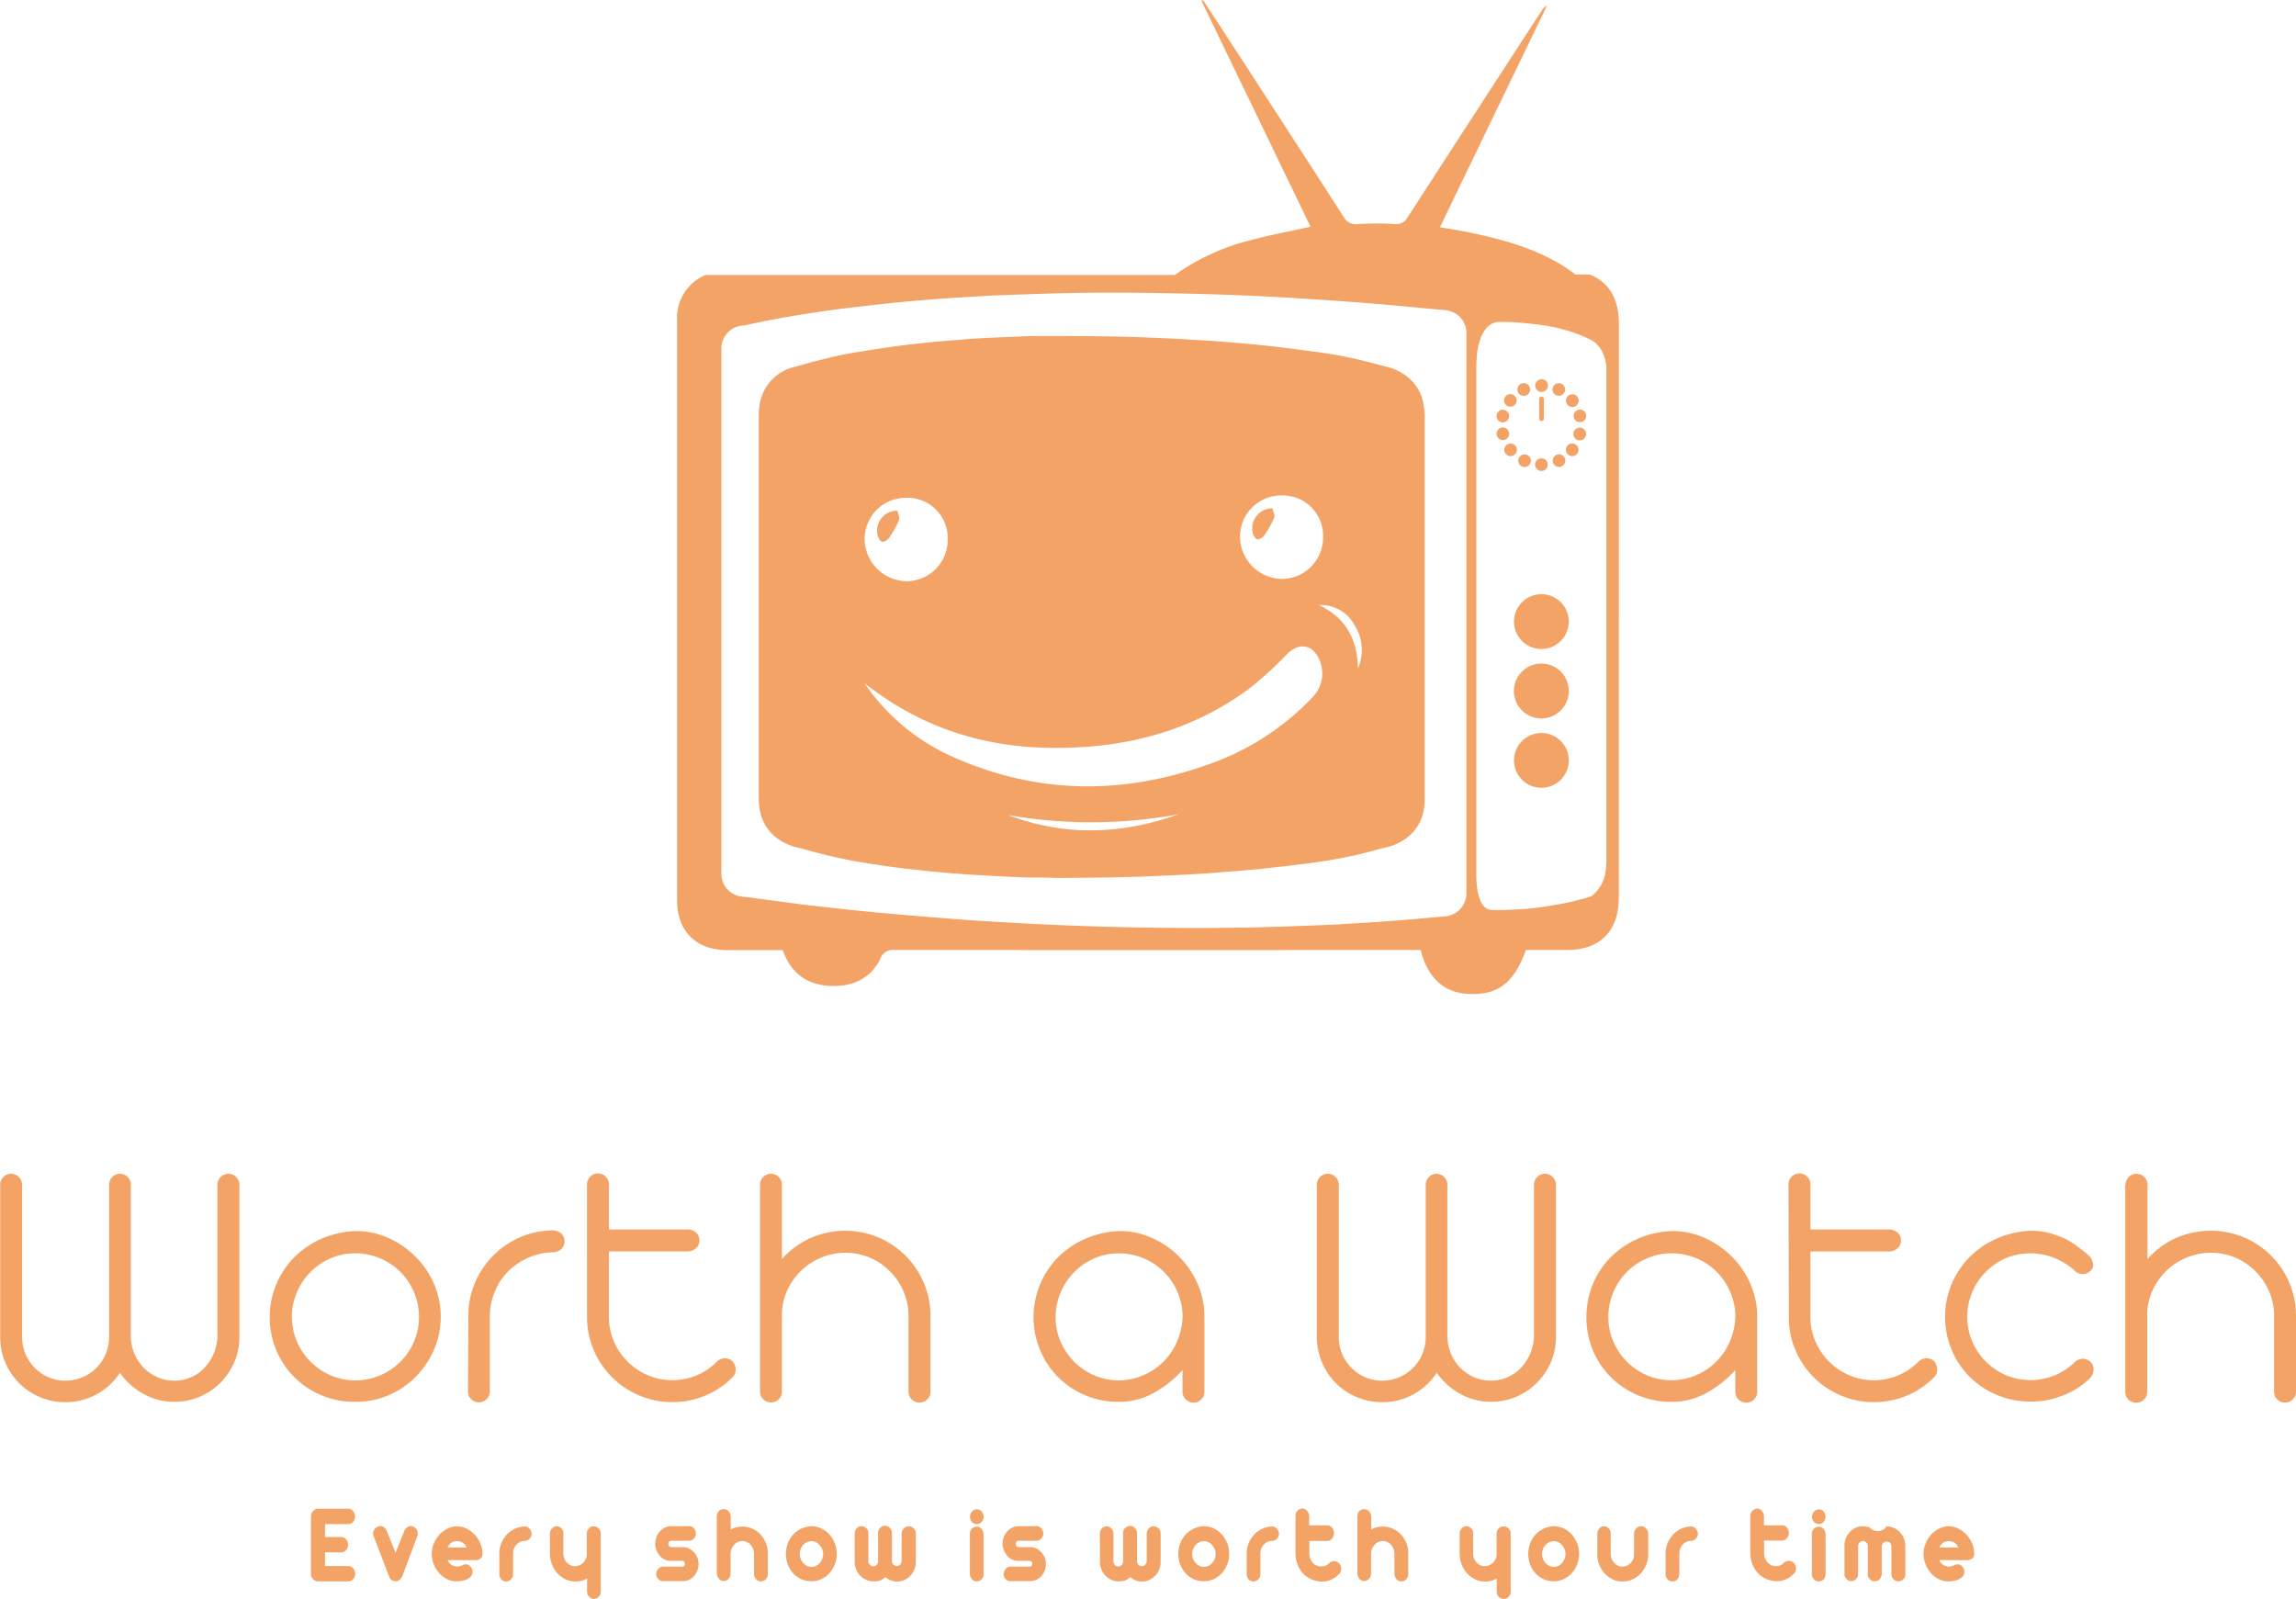 <svg id="Layer_1" data-name="Layer 1" xmlns="http://www.w3.org/2000/svg" viewBox="0 0 458.71 319.37"><defs><style>.cls-1{fill:#F2A365;}</style></defs><path class="cls-1" d="M298.43,419.48a1.28,1.28,0,0,1,1,.45,1.51,1.51,0,0,1,.41,1.07,1.53,1.53,0,0,1-.41,1.1,1.31,1.31,0,0,1-1,.44h-6a1.31,1.31,0,0,1-1-.44,1.51,1.51,0,0,1-.43-1.1V409.58a1.62,1.62,0,0,1,.4-1.07,1.22,1.22,0,0,1,1-.47h6a1.28,1.28,0,0,1,1,.45,1.54,1.54,0,0,1,.41,1.09,1.49,1.49,0,0,1-.41,1.09,1.3,1.3,0,0,1-1,.43h-4.59v2.59H297a1.28,1.28,0,0,1,1,.45,1.57,1.57,0,0,1,.42,1.09,1.51,1.51,0,0,1-.42,1.08,1.3,1.3,0,0,1-1,.44h-3.19v2.73Z" transform="translate(-228.88 -106.62)"/><path class="cls-1" d="M311.46,411.62a1.49,1.49,0,0,1,.77.81,1.41,1.41,0,0,1,0,1.14l-3,8a2.15,2.15,0,0,1-.45.6,1.14,1.14,0,0,1-.83.35,1.58,1.58,0,0,1-.79-.21,1.25,1.25,0,0,1-.54-.74l-3.07-8a1.41,1.41,0,0,1,0-1.14,1.49,1.49,0,0,1,.77-.81,1.25,1.25,0,0,1,1.07,0,1.49,1.49,0,0,1,.75.84l1.77,4.35,1.75-4.35a1.46,1.46,0,0,1,.77-.84A1.21,1.21,0,0,1,311.46,411.62Z" transform="translate(-228.88 -106.62)"/><path class="cls-1" d="M320.19,411.55a4.31,4.31,0,0,1,1.92.46,5.37,5.37,0,0,1,1.62,1.21,6,6,0,0,1,1.12,1.75,5.26,5.26,0,0,1,.42,2.08,1.16,1.16,0,0,1-.41.93,1.44,1.44,0,0,1-1,.32h-5.56a2.11,2.11,0,0,0,1.9,1.29,1.93,1.93,0,0,0,.57-.07,2.09,2.09,0,0,0,.4-.16l.36-.16a1.27,1.27,0,0,1,1.17.21,1.62,1.62,0,0,1,.48.62,1.57,1.57,0,0,1,.1.81,1.4,1.4,0,0,1-.36.79,3.28,3.28,0,0,1-1.26.7,6.2,6.2,0,0,1-1.46.21,3.91,3.91,0,0,1-1.92-.4,5.26,5.26,0,0,1-1.62-1.2,5.86,5.86,0,0,1-1.1-1.78,5.5,5.5,0,0,1-.41-2.11,5.31,5.31,0,0,1,.41-2.07,6,6,0,0,1,1.09-1.76,5.46,5.46,0,0,1,1.61-1.21A4.36,4.36,0,0,1,320.19,411.55Zm1.9,4.23a2.26,2.26,0,0,0-.83-1,2.06,2.06,0,0,0-1.07-.28,2,2,0,0,0-1.07.28,2.33,2.33,0,0,0-.83,1Z" transform="translate(-228.88 -106.62)"/><path class="cls-1" d="M330,422.56a1.24,1.24,0,0,1-.94-.39,1.67,1.67,0,0,1-.42-1.06v-4.2a5.45,5.45,0,0,1,.43-2.05,5.63,5.63,0,0,1,1.08-1.68,5.27,5.27,0,0,1,1.59-1.14,5.11,5.11,0,0,1,1.93-.46,1.26,1.26,0,0,1,1,.43,1.73,1.73,0,0,1,.42,1,1.45,1.45,0,0,1-.39,1,1.43,1.43,0,0,1-1,.45,2,2,0,0,0-.89.19,2.29,2.29,0,0,0-.73.53,2.59,2.59,0,0,0-.69,1.82v4.13a1.56,1.56,0,0,1-.41,1A1.26,1.26,0,0,1,330,422.56Z" transform="translate(-228.88 -106.62)"/><path class="cls-1" d="M340.05,411.53a1.38,1.38,0,0,1,.95.39,1.27,1.27,0,0,1,.43,1V417a2.64,2.64,0,0,0,.67,1.77,2.52,2.52,0,0,0,.74.54,2.11,2.11,0,0,0,.93.21,2,2,0,0,0,.86-.19,2.28,2.28,0,0,0,.76-.5,2.44,2.44,0,0,0,.52-.76,2.32,2.32,0,0,0,.2-1V413a1.52,1.52,0,0,1,.38-1,1.29,1.29,0,0,1,1-.43,1.39,1.39,0,0,1,1,.4,1.32,1.32,0,0,1,.41,1v11.67a1.4,1.4,0,0,1-1.38,1.4,1.3,1.3,0,0,1-.93-.41,1.4,1.4,0,0,1-.42-1.06v-2.61a3.5,3.5,0,0,1-1.1.46,5.19,5.19,0,0,1-1.24.15,4.44,4.44,0,0,1-1.94-.43,5.28,5.28,0,0,1-1.62-1.18,5.52,5.52,0,0,1-1.11-1.79,6.08,6.08,0,0,1-.41-2.25V413a1.48,1.48,0,0,1,.39-1A1.27,1.27,0,0,1,340.05,411.53Z" transform="translate(-228.88 -106.62)"/><path class="cls-1" d="M366.6,411.51a1.17,1.17,0,0,1,.94.47,1.52,1.52,0,0,1,.37,1,1.42,1.42,0,0,1-.41,1,1.2,1.2,0,0,1-.9.45H363a.58.58,0,0,0-.42.16.55.55,0,0,0-.18.45.66.66,0,0,0,.18.49.59.59,0,0,0,.42.17h2.36a2.63,2.63,0,0,1,1.21.29,3.44,3.44,0,0,1,1,.79,4,4,0,0,1,.63,1,3,3,0,0,1,.23,1.23,3.44,3.44,0,0,1-.24,1.4,3.28,3.28,0,0,1-.7,1.12,3.17,3.17,0,0,1-1,.71,3.27,3.27,0,0,1-1.32.26h-3.84a1.24,1.24,0,0,1-.94-.41,1.42,1.42,0,0,1-.4-1,1.6,1.6,0,0,1,.38-1,1.23,1.23,0,0,1,.92-.49h3.84q.57,0,.57-.54c0-.41-.19-.62-.57-.62h-2.3a2.53,2.53,0,0,1-1.18-.28,3.11,3.11,0,0,1-1-.78,4.12,4.12,0,0,1-.63-1.09,3.37,3.37,0,0,1-.23-1.27,3.68,3.68,0,0,1,.24-1.32,3.57,3.57,0,0,1,.65-1.11,3.39,3.39,0,0,1,1-.77,2.94,2.94,0,0,1,1.23-.3Z" transform="translate(-228.88 -106.62)"/><path class="cls-1" d="M373.51,408.13a1.22,1.22,0,0,1,.93.41,1.62,1.62,0,0,1,.43,1.06v2.61a3,3,0,0,1,1.13-.47,6,6,0,0,1,1.23-.14,4.76,4.76,0,0,1,1.94.41,5,5,0,0,1,1.61,1.13,5.61,5.61,0,0,1,1.09,1.71,5.36,5.36,0,0,1,.41,2.08v4.16a1.48,1.48,0,0,1-.39,1,1.32,1.32,0,0,1-1,.46,1.26,1.26,0,0,1-.92-.4,1.74,1.74,0,0,1-.45-1v-4.09a2.64,2.64,0,0,0-.18-1,2.71,2.71,0,0,0-.49-.82,2.42,2.42,0,0,0-.73-.55,2,2,0,0,0-.92-.21,2.14,2.14,0,0,0-1.6.7,2.89,2.89,0,0,0-.76,1.73v4.11a1.48,1.48,0,0,1-.39,1,1.34,1.34,0,0,1-1,.46,1.18,1.18,0,0,1-.89-.4,2,2,0,0,1-.47-1V409.51a1.55,1.55,0,0,1,.41-1A1.19,1.19,0,0,1,373.51,408.13Z" transform="translate(-228.88 -106.62)"/><path class="cls-1" d="M391,411.53a4.62,4.62,0,0,1,1.94.43,5.2,5.2,0,0,1,1.61,1.18,5.81,5.81,0,0,1,1.09,1.75,5.73,5.73,0,0,1,.41,2.16,5.52,5.52,0,0,1-.4,2.12,5.71,5.71,0,0,1-1.07,1.74,5.32,5.32,0,0,1-1.6,1.18,4.55,4.55,0,0,1-2,.43,4.86,4.86,0,0,1-2-.41,4.81,4.81,0,0,1-1.61-1.15,5.39,5.39,0,0,1-1.08-1.73,6.08,6.08,0,0,1,0-4.31,5.4,5.4,0,0,1,1.06-1.72A5.24,5.24,0,0,1,389,412,5.17,5.17,0,0,1,391,411.53Zm0,3a2.11,2.11,0,0,0-.9.19,2.45,2.45,0,0,0-.74.53,2.62,2.62,0,0,0-.52.81,2.75,2.75,0,0,0-.18,1,2.67,2.67,0,0,0,.18,1,2.55,2.55,0,0,0,.52.82,2.38,2.38,0,0,0,.74.56,2,2,0,0,0,.9.2,2,2,0,0,0,.9-.2,2.31,2.31,0,0,0,.75-.56,2.9,2.9,0,0,0,.5-.82,2.68,2.68,0,0,0-.5-2.75A2.26,2.26,0,0,0,391,414.51Z" transform="translate(-228.88 -106.62)"/><path class="cls-1" d="M403.35,422.54a3.27,3.27,0,0,1-1.45-.32,3.71,3.71,0,0,1-1.18-.85,3.94,3.94,0,0,1-.8-1.25,4,4,0,0,1-.29-1.51V413a1.23,1.23,0,0,1,.1-.57,1.35,1.35,0,0,1,.3-.47,1.25,1.25,0,0,1,.44-.32,1.22,1.22,0,0,1,.54-.12,1.28,1.28,0,0,1,.93.4,1.49,1.49,0,0,1,.43.94v5.63a1.07,1.07,0,0,0,.3.75.91.91,0,0,0,.68.3.92.92,0,0,0,.65-.29,1,1,0,0,0,.31-.73v-5.68a1.26,1.26,0,0,1,.42-1,1.31,1.31,0,0,1,.94-.4,1.28,1.28,0,0,1,1,.43,1.48,1.48,0,0,1,.41,1v5.57a1,1,0,0,0,.3.76,1,1,0,0,0,.66.26.92.92,0,0,0,.7-.3,1,1,0,0,0,.28-.72V413a1.43,1.43,0,0,1,.41-1,1.25,1.25,0,0,1,1-.45,1.35,1.35,0,0,1,1,.41,1.31,1.31,0,0,1,.42,1v5.69a4,4,0,0,1-.31,1.55,3.81,3.81,0,0,1-.81,1.24,3.65,3.65,0,0,1-1.19.83,3.32,3.32,0,0,1-1.41.31,3.46,3.46,0,0,1-2.34-.88,3.5,3.5,0,0,1-1.1.67A3.6,3.6,0,0,1,403.35,422.54Z" transform="translate(-228.88 -106.62)"/><path class="cls-1" d="M424.07,408.15a1.21,1.21,0,0,1,.93.44,1.6,1.6,0,0,1,0,2.07,1.21,1.21,0,0,1-.93.44,1.37,1.37,0,0,1-1-.42,1.54,1.54,0,0,1-.39-1.12,1.42,1.42,0,0,1,.43-1A1.29,1.29,0,0,1,424.07,408.15Zm0,3.47a1.18,1.18,0,0,1,.91.43,1.8,1.8,0,0,1,.4,1.05v8a1.57,1.57,0,0,1-.35,1,1.37,1.37,0,0,1-1,.45,1.24,1.24,0,0,1-.92-.37,1.67,1.67,0,0,1-.46-1V413a1.44,1.44,0,0,1,.44-1A1.38,1.38,0,0,1,424.07,411.62Z" transform="translate(-228.88 -106.62)"/><path class="cls-1" d="M436,411.51a1.16,1.16,0,0,1,.94.47,1.53,1.53,0,0,1,.38,1,1.46,1.46,0,0,1-.41,1,1.2,1.2,0,0,1-.91.45h-3.59a.6.6,0,0,0-.43.16.58.58,0,0,0-.17.45.69.69,0,0,0,.17.49.61.61,0,0,0,.43.17h2.36a2.59,2.59,0,0,1,1.2.29,3.17,3.17,0,0,1,1,.79,4,4,0,0,1,.64,1,3.17,3.17,0,0,1,.23,1.23,3.55,3.55,0,0,1-.94,2.52,3.17,3.17,0,0,1-1,.71,3.27,3.27,0,0,1-1.32.26h-3.84a1.24,1.24,0,0,1-.94-.41,1.38,1.38,0,0,1-.4-1,1.55,1.55,0,0,1,.38-1,1.22,1.22,0,0,1,.92-.49h3.84c.38,0,.56-.18.56-.54s-.18-.62-.56-.62h-2.3a2.53,2.53,0,0,1-1.18-.28,3,3,0,0,1-1-.78,4.45,4.45,0,0,1-.64-1.09,3.58,3.58,0,0,1-.23-1.27,3.68,3.68,0,0,1,.24-1.32,3.41,3.41,0,0,1,.66-1.11,3.48,3.48,0,0,1,1-.77,3,3,0,0,1,1.24-.3Z" transform="translate(-228.88 -106.62)"/><path class="cls-1" d="M452.34,422.54a3.27,3.27,0,0,1-1.45-.32,3.82,3.82,0,0,1-1.18-.85,4.1,4.1,0,0,1-.79-1.25,3.83,3.83,0,0,1-.29-1.51V413a1.22,1.22,0,0,1,.09-.57A1.54,1.54,0,0,1,449,412a1.13,1.13,0,0,1,.43-.32,1.26,1.26,0,0,1,.55-.12,1.24,1.24,0,0,1,.92.4,1.44,1.44,0,0,1,.43.94v5.63a1.12,1.12,0,0,0,.31.75.89.89,0,0,0,.67.3.91.91,0,0,0,.65-.29,1,1,0,0,0,.31-.73v-5.68a1.29,1.29,0,0,1,.42-1,1.33,1.33,0,0,1,.94-.4,1.27,1.27,0,0,1,1,.43,1.44,1.44,0,0,1,.41,1v5.57a1,1,0,0,0,.3.76,1,1,0,0,0,.66.26.91.91,0,0,0,.7-.3,1,1,0,0,0,.28-.72V413a1.48,1.48,0,0,1,.41-1,1.25,1.25,0,0,1,.95-.45,1.35,1.35,0,0,1,1,.41,1.31,1.31,0,0,1,.42,1v5.69a3.92,3.92,0,0,1-1.12,2.79,3.65,3.65,0,0,1-1.19.83,3.29,3.29,0,0,1-1.41.31,3.47,3.47,0,0,1-2.34-.88,3.46,3.46,0,0,1-1.09.67A3.7,3.7,0,0,1,452.34,422.54Z" transform="translate(-228.88 -106.62)"/><path class="cls-1" d="M469.41,411.53a4.62,4.62,0,0,1,1.94.43,5.2,5.2,0,0,1,1.61,1.18,5.81,5.81,0,0,1,1.09,1.75,5.86,5.86,0,0,1,0,4.28,5.71,5.71,0,0,1-1.07,1.74,5.2,5.2,0,0,1-1.6,1.18,4.55,4.55,0,0,1-2,.43,4.86,4.86,0,0,1-2-.41,4.77,4.77,0,0,1-1.6-1.15,5.41,5.41,0,0,1-1.09-1.73,6.08,6.08,0,0,1,0-4.31,5.58,5.58,0,0,1,1.06-1.72,5.2,5.2,0,0,1,3.61-1.67Zm0,3a2.11,2.11,0,0,0-.9.19,2.45,2.45,0,0,0-.74.53,2.62,2.62,0,0,0-.52.81,2.75,2.75,0,0,0-.18,1,2.67,2.67,0,0,0,.18,1,2.55,2.55,0,0,0,.52.82,2.38,2.38,0,0,0,.74.56,2,2,0,0,0,.9.2,2,2,0,0,0,.91-.2,2.38,2.38,0,0,0,.74-.56,2.9,2.9,0,0,0,.5-.82,2.67,2.67,0,0,0,.19-1,2.74,2.74,0,0,0-.69-1.77A2.25,2.25,0,0,0,469.41,414.51Z" transform="translate(-228.88 -106.62)"/><path class="cls-1" d="M479.31,422.56a1.28,1.28,0,0,1-.95-.39,1.66,1.66,0,0,1-.41-1.06v-4.2a5.26,5.26,0,0,1,.43-2.05,5.63,5.63,0,0,1,1.08-1.68,5.11,5.11,0,0,1,3.52-1.6,1.23,1.23,0,0,1,1,.43,1.68,1.68,0,0,1,.43,1,1.42,1.42,0,0,1-.4,1,1.39,1.39,0,0,1-1,.45,2.11,2.11,0,0,0-.9.19,2.4,2.4,0,0,0-.73.53,2.76,2.76,0,0,0-.5.81,2.79,2.79,0,0,0-.19,1v4.13a1.5,1.5,0,0,1-.4,1A1.27,1.27,0,0,1,479.31,422.56Z" transform="translate(-228.88 -106.62)"/><path class="cls-1" d="M489,408a1.24,1.24,0,0,1,1,.44,1.79,1.79,0,0,1,.44,1.1v1.82H494a1.22,1.22,0,0,1,1,.45,1.63,1.63,0,0,1,.38,1.07A1.53,1.53,0,0,1,495,414a1.25,1.25,0,0,1-.94.47h-3.59v2.49a2.72,2.72,0,0,0,.18,1,2.57,2.57,0,0,0,.49.83,2.14,2.14,0,0,0,1.67.77,2.38,2.38,0,0,0,.93-.16,1.82,1.82,0,0,0,.67-.47,1.4,1.4,0,0,1,1-.42,1.36,1.36,0,0,1,1,.44,1.38,1.38,0,0,1,.31.46,1.75,1.75,0,0,1,.12.55,1.81,1.81,0,0,1-.08.56,1.06,1.06,0,0,1-.27.47,5.14,5.14,0,0,1-1.61,1.18,4.27,4.27,0,0,1-1.88.41,5.19,5.19,0,0,1-2-.4,5,5,0,0,1-1.69-1.13,5.28,5.28,0,0,1-1.16-1.77,6.1,6.1,0,0,1-.45-2.31v-7.46A1.42,1.42,0,0,1,489,408Z" transform="translate(-228.88 -106.62)"/><path class="cls-1" d="M501.46,408.13a1.22,1.22,0,0,1,.93.41,1.62,1.62,0,0,1,.43,1.06v2.61a3.1,3.1,0,0,1,1.13-.47,6,6,0,0,1,1.23-.14,4.76,4.76,0,0,1,1.94.41,4.94,4.94,0,0,1,1.61,1.13,5.83,5.83,0,0,1,1.1,1.71,5.35,5.35,0,0,1,.4,2.08v4.16a1.47,1.47,0,0,1-.38,1,1.34,1.34,0,0,1-1,.46,1.23,1.23,0,0,1-.92-.4,1.75,1.75,0,0,1-.46-1v-4.09a2.64,2.64,0,0,0-.18-1,2.71,2.71,0,0,0-.49-.82,2.31,2.31,0,0,0-.73-.55,2,2,0,0,0-.92-.21,2.14,2.14,0,0,0-1.6.7,2.89,2.89,0,0,0-.76,1.73v4.11a1.51,1.51,0,0,1-.38,1,1.36,1.36,0,0,1-1,.46,1.16,1.16,0,0,1-.88-.4,1.83,1.83,0,0,1-.47-1V409.51a1.54,1.54,0,0,1,.4-1A1.2,1.2,0,0,1,501.46,408.13Z" transform="translate(-228.88 -106.62)"/><path class="cls-1" d="M521.78,411.53a1.41,1.41,0,0,1,1,.39,1.3,1.3,0,0,1,.42,1V417a2.64,2.64,0,0,0,.67,1.77,2.66,2.66,0,0,0,.74.54,2.13,2.13,0,0,0,1.8,0,2.35,2.35,0,0,0,.75-.5,2.28,2.28,0,0,0,.52-.76,2.17,2.17,0,0,0,.2-1V413a1.48,1.48,0,0,1,.39-1,1.26,1.26,0,0,1,1-.43,1.38,1.38,0,0,1,1,.4,1.29,1.29,0,0,1,.42,1v11.67a1.32,1.32,0,0,1-.42,1,1.35,1.35,0,0,1-1,.41,1.32,1.32,0,0,1-.94-.41,1.4,1.4,0,0,1-.42-1.06v-2.61a3.45,3.45,0,0,1-1.09.46,5.34,5.34,0,0,1-1.25.15,4.47,4.47,0,0,1-1.94-.43,5.36,5.36,0,0,1-2.73-3,6.08,6.08,0,0,1-.4-2.25V413a1.52,1.52,0,0,1,.38-1A1.27,1.27,0,0,1,521.78,411.53Z" transform="translate(-228.88 -106.62)"/><path class="cls-1" d="M539.31,411.53a4.62,4.62,0,0,1,1.94.43,5.2,5.2,0,0,1,1.61,1.18,5.81,5.81,0,0,1,1.09,1.75,5.73,5.73,0,0,1,.41,2.16,5.52,5.52,0,0,1-.4,2.12,5.71,5.71,0,0,1-1.07,1.74,5.2,5.2,0,0,1-1.6,1.18,4.55,4.55,0,0,1-2,.43,4.86,4.86,0,0,1-2-.41,4.81,4.81,0,0,1-1.61-1.15,5.57,5.57,0,0,1-1.08-1.73,6.08,6.08,0,0,1,0-4.31,5.4,5.4,0,0,1,1.06-1.72,5.24,5.24,0,0,1,1.61-1.18A5.17,5.17,0,0,1,539.31,411.53Zm0,3a2.11,2.11,0,0,0-.9.19,2.45,2.45,0,0,0-.74.53,2.62,2.62,0,0,0-.52.81,2.75,2.75,0,0,0-.18,1,2.67,2.67,0,0,0,.18,1,2.55,2.55,0,0,0,.52.82,2.38,2.38,0,0,0,.74.56,2,2,0,0,0,.9.2,2,2,0,0,0,.9-.2,2.31,2.31,0,0,0,.75-.56,2.9,2.9,0,0,0,.5-.82,2.68,2.68,0,0,0-.5-2.75A2.26,2.26,0,0,0,539.31,414.51Z" transform="translate(-228.88 -106.62)"/><path class="cls-1" d="M549.27,411.53a1.28,1.28,0,0,1,1,.45,1.48,1.48,0,0,1,.41,1.07v4a2.65,2.65,0,0,0,.7,1.79,2.27,2.27,0,0,0,.74.55,2.13,2.13,0,0,0,.91.2,2.19,2.19,0,0,0,.87-.18,2.36,2.36,0,0,0,.74-.5,2.16,2.16,0,0,0,.51-.77,2.45,2.45,0,0,0,.19-1V413a1.48,1.48,0,0,1,.4-1,1.34,1.34,0,0,1,1-.48,1.26,1.26,0,0,1,1,.45,1.53,1.53,0,0,1,.43,1v4.09a5.57,5.57,0,0,1-.4,2.13,5.48,5.48,0,0,1-1.08,1.75,5.2,5.2,0,0,1-1.61,1.18,4.58,4.58,0,0,1-2,.43,4.14,4.14,0,0,1-1.93-.37,5.29,5.29,0,0,1-1.62-1.16,5.83,5.83,0,0,1-1.11-1.73,5.25,5.25,0,0,1-.42-2.07V413a1.5,1.5,0,0,1,.39-1A1.3,1.3,0,0,1,549.27,411.53Z" transform="translate(-228.88 -106.62)"/><path class="cls-1" d="M563,422.56a1.24,1.24,0,0,1-.94-.39,1.67,1.67,0,0,1-.42-1.06v-4.2a5.59,5.59,0,0,1,1.52-3.73,5.06,5.06,0,0,1,3.51-1.6,1.26,1.26,0,0,1,1,.43,1.67,1.67,0,0,1,.42,1,1.45,1.45,0,0,1-.39,1,1.43,1.43,0,0,1-1,.45,2,2,0,0,0-.89.19,2.4,2.4,0,0,0-.73.53,2.59,2.59,0,0,0-.69,1.82v4.13a1.56,1.56,0,0,1-.41,1A1.26,1.26,0,0,1,563,422.56Z" transform="translate(-228.88 -106.62)"/><path class="cls-1" d="M579.86,408a1.24,1.24,0,0,1,1,.44,1.73,1.73,0,0,1,.44,1.1v1.82h3.59a1.21,1.21,0,0,1,1,.45,1.58,1.58,0,0,1,.38,1.07,1.53,1.53,0,0,1-.42,1.05,1.25,1.25,0,0,1-.94.47h-3.59v2.49a2.72,2.72,0,0,0,.18,1,2.76,2.76,0,0,0,.49.83,2.41,2.41,0,0,0,.74.57,2.25,2.25,0,0,0,.93.2,2.38,2.38,0,0,0,.93-.16,1.85,1.85,0,0,0,.68-.47,1.36,1.36,0,0,1,1-.42,1.34,1.34,0,0,1,1,.44,1.38,1.38,0,0,1,.31.46,1.75,1.75,0,0,1,.12.55,1.79,1.79,0,0,1-.07.56,1.18,1.18,0,0,1-.28.47,5.1,5.1,0,0,1-1.6,1.18,4.3,4.3,0,0,1-1.88.41,5.2,5.2,0,0,1-2-.4,5.07,5.07,0,0,1-1.69-1.13,5.44,5.44,0,0,1-1.16-1.77,6.51,6.51,0,0,1-.45-2.31v-7.46a1.37,1.37,0,0,1,.43-1A1.39,1.39,0,0,1,579.86,408Z" transform="translate(-228.88 -106.62)"/><path class="cls-1" d="M592.29,408.15a1.18,1.18,0,0,1,.92.44,1.57,1.57,0,0,1,0,2.07,1.18,1.18,0,0,1-.92.44,1.41,1.41,0,0,1-1-.42,1.58,1.58,0,0,1-.38-1.12,1.38,1.38,0,0,1,.43-1A1.29,1.29,0,0,1,592.29,408.15Zm0,3.47a1.15,1.15,0,0,1,.9.43,1.75,1.75,0,0,1,.41,1.05v8a1.57,1.57,0,0,1-.35,1,1.37,1.37,0,0,1-1,.45,1.24,1.24,0,0,1-.92-.37,1.57,1.57,0,0,1-.46-1V413a1.44,1.44,0,0,1,.44-1A1.38,1.38,0,0,1,592.29,411.62Z" transform="translate(-228.88 -106.62)"/><path class="cls-1" d="M601.16,411.55a3.71,3.71,0,0,1,1.23.22,2.17,2.17,0,0,0,3.43-.22,3.45,3.45,0,0,1,1.41.31,3.81,3.81,0,0,1,1.19.83,4.09,4.09,0,0,1,1.12,2.79v5.7a1.28,1.28,0,0,1-.42.95,1.31,1.31,0,0,1-1,.41,1.27,1.27,0,0,1-.95-.44,1.49,1.49,0,0,1-.41-1v-5.52a1,1,0,0,0-.28-.73,1,1,0,0,0-1.66.73v5.52a1.47,1.47,0,0,1-.41,1,1.27,1.27,0,0,1-1,.43,1.31,1.31,0,0,1-.94-.4,1.26,1.26,0,0,1-.42-1v-5.63a1.07,1.07,0,0,0-.31-.74.91.91,0,0,0-.65-.28.94.94,0,0,0-.68.29,1.1,1.1,0,0,0-.3.75v5.63a1.44,1.44,0,0,1-.43.94,1.21,1.21,0,0,1-.93.4,1.41,1.41,0,0,1-.54-.11,1.55,1.55,0,0,1-.44-.32,1.39,1.39,0,0,1-.3-.48,1.09,1.09,0,0,1-.09-.56v-5.59a3.87,3.87,0,0,1,.29-1.51,4,4,0,0,1,.79-1.25,3.87,3.87,0,0,1,1.18-.85A3.41,3.41,0,0,1,601.16,411.55Z" transform="translate(-228.88 -106.62)"/><path class="cls-1" d="M618.22,411.55a4.31,4.31,0,0,1,1.92.46,5.37,5.37,0,0,1,1.62,1.21,6,6,0,0,1,1.12,1.75,5.26,5.26,0,0,1,.42,2.08,1.16,1.16,0,0,1-.41.93,1.44,1.44,0,0,1-1,.32h-5.56a2.11,2.11,0,0,0,1.9,1.29,1.89,1.89,0,0,0,.57-.07,2.19,2.19,0,0,0,.41-.16l.35-.16a1.27,1.27,0,0,1,1.17.21,1.53,1.53,0,0,1,.48.62,1.57,1.57,0,0,1,.1.81,1.4,1.4,0,0,1-.36.79,3.28,3.28,0,0,1-1.26.7,6.12,6.12,0,0,1-1.46.21,3.91,3.91,0,0,1-1.92-.4,5.26,5.26,0,0,1-1.62-1.2,5.86,5.86,0,0,1-1.1-1.78,5.5,5.5,0,0,1-.41-2.11,5.31,5.31,0,0,1,.41-2.07,6.2,6.2,0,0,1,1.09-1.76,5.46,5.46,0,0,1,1.61-1.21A4.36,4.36,0,0,1,618.22,411.55Zm1.9,4.23a2.26,2.26,0,0,0-.83-1,2.06,2.06,0,0,0-1.07-.28,2,2,0,0,0-1.07.28,2.4,2.4,0,0,0-.83,1Z" transform="translate(-228.88 -106.62)"/><path class="cls-1" d="M252.83,341.12a2.1,2.1,0,0,1,1.55.64,2.12,2.12,0,0,1,.64,1.55v30.38a9.18,9.18,0,0,0,2.64,6.25,8.74,8.74,0,0,0,2.72,1.83,8.3,8.3,0,0,0,3.33.68,8.19,8.19,0,0,0,5.79-2.33,9.64,9.64,0,0,0,2.82-6.43V343.31a2.19,2.19,0,0,1,2.19-2.19,2.17,2.17,0,0,1,2.19,2.19v30.38a12.63,12.63,0,0,1-1,5.05,13.44,13.44,0,0,1-2.79,4.13,13.21,13.21,0,0,1-4.13,2.79,12.66,12.66,0,0,1-5.05,1,12.44,12.44,0,0,1-6.22-1.59,13.73,13.73,0,0,1-4.66-4.2,13,13,0,0,1-4.63,4.28,12.66,12.66,0,0,1-6.25,1.59,12.9,12.9,0,0,1-5.09-1,13,13,0,0,1-4.17-2.79,13.38,13.38,0,0,1-2.79-4.17,12.84,12.84,0,0,1-1-5.08V343.31a2.17,2.17,0,0,1,2.19-2.19,2.19,2.19,0,0,1,2.19,2.19v30.38a8.68,8.68,0,0,0,2.54,6.21,8.48,8.48,0,0,0,2.76,1.87,8.38,8.38,0,0,0,3.39.68,8.5,8.5,0,0,0,3.35-.68,8.4,8.4,0,0,0,2.79-1.87,8.56,8.56,0,0,0,1.87-2.79,8.66,8.66,0,0,0,.68-3.42V343.31a2.17,2.17,0,0,1,2.19-2.19Z" transform="translate(-228.88 -106.62)"/><path class="cls-1" d="M300,352.56a15.59,15.59,0,0,1,6.46,1.38,17.81,17.81,0,0,1,9.12,9.15,16.7,16.7,0,0,1,0,13.18,17.9,17.9,0,0,1-3.64,5.4,16.89,16.89,0,0,1-5.4,3.67,16.68,16.68,0,0,1-6.71,1.34,17.07,17.07,0,0,1-6.61-1.27,16.78,16.78,0,0,1-5.4-3.53,16.39,16.39,0,0,1-3.67-5.37,17.06,17.06,0,0,1,3.56-18.75,17.71,17.71,0,0,1,5.44-3.68A18.93,18.93,0,0,1,300,352.56Zm-12.79,17.17a12.27,12.27,0,0,0,1,4.91,12.76,12.76,0,0,0,6.75,6.75,12.27,12.27,0,0,0,4.91,1,12.49,12.49,0,0,0,4.94-1,12.68,12.68,0,0,0,6.78-6.75,12.27,12.27,0,0,0,1-4.91,12.49,12.49,0,0,0-1-4.94,12.58,12.58,0,0,0-6.78-6.79,12.48,12.48,0,0,0-4.94-1,12.27,12.27,0,0,0-4.91,1,12.65,12.65,0,0,0-6.75,6.79A12.49,12.49,0,0,0,287.18,369.73Z" transform="translate(-228.88 -106.62)"/><path class="cls-1" d="M322.46,369.45a16.4,16.4,0,0,1,1.31-6.54,17.37,17.37,0,0,1,3.6-5.4,17.15,17.15,0,0,1,5.33-3.67,16.74,16.74,0,0,1,6.5-1.42,2.54,2.54,0,0,1,1.8.64,2,2,0,0,1,.67,1.55,2.06,2.06,0,0,1-.67,1.56,2.53,2.53,0,0,1-1.8.63,12.48,12.48,0,0,0-4.8,1.1,13.24,13.24,0,0,0-4,2.72,12.27,12.27,0,0,0-2.65,4,12.58,12.58,0,0,0-1,4.84v15.12a2.08,2.08,0,0,1-.64,1.55,2.2,2.2,0,0,1-3.1,0,2.08,2.08,0,0,1-.64-1.55Z" transform="translate(-228.88 -106.62)"/><path class="cls-1" d="M346.15,343.24a2.19,2.19,0,0,1,2.19-2.19,2.17,2.17,0,0,1,2.19,2.19v9h15.61a2.52,2.52,0,0,1,1.8.64,2,2,0,0,1,.67,1.55,2.06,2.06,0,0,1-.67,1.56,2.52,2.52,0,0,1-1.8.63H350.53v13.07a12.27,12.27,0,0,0,1,4.91,12.76,12.76,0,0,0,6.75,6.75,12.23,12.23,0,0,0,4.9,1,12.39,12.39,0,0,0,8.84-3.61,2.2,2.2,0,0,1,1.44-.74,2.27,2.27,0,0,1,1.66.46,2.57,2.57,0,0,1,.71,1.41,2.28,2.28,0,0,1-.35,1.63,16.66,16.66,0,0,1-5.51,3.85,16.86,16.86,0,0,1-6.79,1.38,16.53,16.53,0,0,1-6.64-1.35,17,17,0,0,1-5.4-3.64,17.3,17.3,0,0,1-3.64-5.4,16.62,16.62,0,0,1-1.34-6.64Z" transform="translate(-228.88 -106.62)"/><path class="cls-1" d="M380.72,343.31a2.19,2.19,0,1,1,4.38,0v14.84a17,17,0,0,1,5.58-4.14,17.22,17.22,0,0,1,13.71-.17,17.11,17.11,0,0,1,5.4,3.63,17.47,17.47,0,0,1,3.64,5.41,16.62,16.62,0,0,1,1.34,6.64v15.12a2.08,2.08,0,0,1-.64,1.55,2.2,2.2,0,0,1-3.1,0,2.08,2.08,0,0,1-.64-1.55V369.52a12.27,12.27,0,0,0-1-4.91,12.76,12.76,0,0,0-6.75-6.75,12.7,12.7,0,0,0-9.71,0,12.74,12.74,0,0,0-3.95,2.58,13,13,0,0,0-2.76,3.85A11.69,11.69,0,0,0,385.1,369v15.61a2.08,2.08,0,0,1-.64,1.55,2.2,2.2,0,0,1-3.1,0,2.08,2.08,0,0,1-.64-1.55V343.31Z" transform="translate(-228.88 -106.62)"/><path class="cls-1" d="M452.56,352.56a15.56,15.56,0,0,1,6.46,1.38,17.81,17.81,0,0,1,9.12,9.15,16.34,16.34,0,0,1,1.37,6.64v14.91a2.11,2.11,0,0,1-.63,1.55,2.14,2.14,0,0,1-1.56.64,2.19,2.19,0,0,1-2.19-2.19v-4.31a21.89,21.89,0,0,1-5.61,4.48,14.09,14.09,0,0,1-7.1,1.87,17,17,0,0,1-12-4.8,16.54,16.54,0,0,1-3.67-5.37,17.06,17.06,0,0,1,3.56-18.75,17.71,17.71,0,0,1,5.44-3.68A18.93,18.93,0,0,1,452.56,352.56Zm-12.79,17.17a12.27,12.27,0,0,0,1,4.91,12.76,12.76,0,0,0,6.75,6.75,12.27,12.27,0,0,0,4.91,1,12.1,12.1,0,0,0,4.8-1,12.54,12.54,0,0,0,4-2.65,12.72,12.72,0,0,0,2.76-4,14,14,0,0,0,1.16-5,12.32,12.32,0,0,0-1-4.94,12.48,12.48,0,0,0-2.72-4.07,12.65,12.65,0,0,0-4.06-2.72,12.48,12.48,0,0,0-4.94-1,12.27,12.27,0,0,0-4.91,1,13,13,0,0,0-4,2.72,12.8,12.8,0,0,0-2.72,4.07A12.49,12.49,0,0,0,439.77,369.73Z" transform="translate(-228.88 -106.62)"/><path class="cls-1" d="M515.85,341.12a2.17,2.17,0,0,1,2.19,2.19v30.38a9.43,9.43,0,0,0,.78,3.49,9,9,0,0,0,1.87,2.76,8.74,8.74,0,0,0,2.72,1.83,8.39,8.39,0,0,0,9.11-1.65,9.64,9.64,0,0,0,2.83-6.43V343.31a2.19,2.19,0,1,1,4.38,0v30.38a12.46,12.46,0,0,1-1,5.05,13.11,13.11,0,0,1-6.92,6.92,12.63,12.63,0,0,1-5,1,12.49,12.49,0,0,1-6.22-1.59,13.91,13.91,0,0,1-4.66-4.2,13,13,0,0,1-4.63,4.28,12.63,12.63,0,0,1-6.25,1.59,12.85,12.85,0,0,1-5.08-1,12.9,12.9,0,0,1-7-7,12.84,12.84,0,0,1-1-5.08V343.31a2.11,2.11,0,0,1,.63-1.55,2.21,2.21,0,0,1,3.11,0,2.12,2.12,0,0,1,.64,1.55v30.38a8.66,8.66,0,0,0,.67,3.42,8.78,8.78,0,0,0,4.62,4.66,8.73,8.73,0,0,0,9.54-1.87,8.68,8.68,0,0,0,2.54-6.21V343.31a2.12,2.12,0,0,1,.64-1.55A2.08,2.08,0,0,1,515.85,341.12Z" transform="translate(-228.88 -106.62)"/><path class="cls-1" d="M563,352.56a15.59,15.59,0,0,1,6.46,1.38,18,18,0,0,1,5.4,3.71,17.69,17.69,0,0,1,3.71,5.44,16.19,16.19,0,0,1,1.38,6.64v14.91a2.11,2.11,0,0,1-.63,1.55,2.16,2.16,0,0,1-1.56.64,2.12,2.12,0,0,1-1.55-.64,2.08,2.08,0,0,1-.64-1.55v-4.31a21.89,21.89,0,0,1-5.61,4.48,14.09,14.09,0,0,1-7.1,1.87,17.07,17.07,0,0,1-6.61-1.27,16.78,16.78,0,0,1-5.4-3.53,16.57,16.57,0,0,1-3.68-5.37,17,17,0,0,1-1.34-6.78,16.83,16.83,0,0,1,4.91-12,17.71,17.71,0,0,1,5.44-3.68A18.89,18.89,0,0,1,563,352.56Zm-12.79,17.17a12.27,12.27,0,0,0,1,4.91,12.76,12.76,0,0,0,6.75,6.75,12.58,12.58,0,0,0,9.71,0,12.54,12.54,0,0,0,4-2.65,13.06,13.06,0,0,0,2.76-4,14,14,0,0,0,1.16-5,12.49,12.49,0,0,0-1-4.94A12.58,12.58,0,0,0,567.8,358a12.48,12.48,0,0,0-4.94-1,12.23,12.23,0,0,0-4.91,1,12.65,12.65,0,0,0-6.75,6.79A12.49,12.49,0,0,0,550.21,369.73Z" transform="translate(-228.88 -106.62)"/><path class="cls-1" d="M586.2,343.24a2.11,2.11,0,0,1,.63-1.55,2.21,2.21,0,0,1,3.11,0,2.12,2.12,0,0,1,.64,1.55v9h15.61a2.54,2.54,0,0,1,1.8.64,2.07,2.07,0,0,1,.67,1.55A2.09,2.09,0,0,1,608,356a2.53,2.53,0,0,1-1.8.63H590.58v13.07a12.27,12.27,0,0,0,1,4.91,12.76,12.76,0,0,0,6.75,6.75,12.52,12.52,0,0,0,13.74-2.62,2.25,2.25,0,0,1,1.45-.74,2.27,2.27,0,0,1,1.66.46,2.56,2.56,0,0,1,.7,1.41,2.23,2.23,0,0,1-.35,1.63,16.46,16.46,0,0,1-5.51,3.85,16.85,16.85,0,0,1-6.78,1.38,16.46,16.46,0,0,1-6.64-1.35,16.95,16.95,0,0,1-9-9,16.45,16.45,0,0,1-1.34-6.64Z" transform="translate(-228.88 -106.62)"/><path class="cls-1" d="M643.41,360.48a14.48,14.48,0,0,0-4-2.51,12.87,12.87,0,0,0-9.78,0,13,13,0,0,0-4,2.72,12.8,12.8,0,0,0-2.72,4.07,12.48,12.48,0,0,0-1,4.94,12.27,12.27,0,0,0,1,4.91,12.76,12.76,0,0,0,6.75,6.75,12.75,12.75,0,0,0,9.78,0,13.06,13.06,0,0,0,4-2.65,2.23,2.23,0,0,1,3.11,0,2.09,2.09,0,0,1,.6,1.59,2.49,2.49,0,0,1-.81,1.73,15.53,15.53,0,0,1-1.73,1.45,14.84,14.84,0,0,1-2.62,1.52,18.69,18.69,0,0,1-3.39,1.17,17.35,17.35,0,0,1-4.06.45,17.09,17.09,0,0,1-12-4.8,16.54,16.54,0,0,1-3.67-5.37,17,17,0,0,1,3.57-18.75,17.59,17.59,0,0,1,5.44-3.68,18.83,18.83,0,0,1,6.81-1.52,13.61,13.61,0,0,1,3.92.54,17.89,17.89,0,0,1,3.25,1.27A16.69,16.69,0,0,1,644.4,356c.75.56,1.37,1.06,1.84,1.48a2.91,2.91,0,0,1,.74,1.31,1.59,1.59,0,0,1-.46,1.73,2.23,2.23,0,0,1-3.11,0Z" transform="translate(-228.88 -106.62)"/><path class="cls-1" d="M653.54,343.31a2.19,2.19,0,1,1,4.38,0v14.84A17,17,0,0,1,663.5,354a17.22,17.22,0,0,1,13.71-.17,17.11,17.11,0,0,1,5.4,3.63,17.47,17.47,0,0,1,3.64,5.41,16.62,16.62,0,0,1,1.34,6.64v15.12a2.08,2.08,0,0,1-.64,1.55,2.12,2.12,0,0,1-1.55.64,2.16,2.16,0,0,1-1.56-.64,2.11,2.11,0,0,1-.63-1.55V369.52a12.27,12.27,0,0,0-1-4.91,12.76,12.76,0,0,0-6.75-6.75,12.7,12.7,0,0,0-9.71,0,12.51,12.51,0,0,0-4,2.58,13,13,0,0,0-2.76,3.85,11.69,11.69,0,0,0-1.13,4.77v15.61a2.08,2.08,0,0,1-.64,1.55,2.2,2.2,0,0,1-3.1,0,2.08,2.08,0,0,1-.64-1.55V343.31Z" transform="translate(-228.88 -106.62)"/><path class="cls-1" d="M536.39,186.33v3.93a.47.47,0,0,0,.94,0v-3.93a.47.47,0,1,0-.94,0Z" transform="translate(-228.88 -106.62)"/><path class="cls-1" d="M536.86,184.92a1.27,1.27,0,1,0-1.26-1.26A1.26,1.26,0,0,0,536.86,184.92Z" transform="translate(-228.88 -106.62)"/><path class="cls-1" d="M539.49,197.72a1.26,1.26,0,1,0,1.78.07A1.24,1.24,0,0,0,539.49,197.72Z" transform="translate(-228.88 -106.62)"/><path class="cls-1" d="M537.69,200.37a1.25,1.25,0,0,0,.07-1.78,1.26,1.26,0,1,0-1.85,1.72A1.25,1.25,0,0,0,537.69,200.37Z" transform="translate(-228.88 -106.62)"/><circle class="cls-1" cx="301.75" cy="79.99" r="1.26"/><path class="cls-1" d="M533.42,185.7a1.27,1.27,0,0,0,0-2.53,1.27,1.27,0,1,0,0,2.53Z" transform="translate(-228.88 -106.62)"/><path class="cls-1" d="M479.14,213c.12.52.48,1.24.89,1.37a1.74,1.74,0,0,0,1.41-.75,18.74,18.74,0,0,0,2-3.59c.2-.54-.23-1.32-.34-1.85A4,4,0,0,0,479.14,213Z" transform="translate(-228.88 -106.62)"/><circle class="cls-1" cx="311.43" cy="77.81" r="1.26"/><path class="cls-1" d="M404.19,213.47c.12.52.48,1.24.89,1.37s1.13-.34,1.41-.75a18,18,0,0,0,2-3.6c.21-.54-.22-1.32-.33-1.84A4,4,0,0,0,404.19,213.47Z" transform="translate(-228.88 -106.62)"/><path class="cls-1" d="M513.31,187.59a8.76,8.76,0,0,0-2.93-5.42,10.58,10.58,0,0,0-4.42-2.26l-2.65-.69a89,89,0,0,0-11.68-2.32c-2.36-.31-4.72-.63-7.08-.92-3.41-.42-6.83-.71-10.25-1-2.19-.17-4.38-.33-6.58-.45-3-.18-6-.34-9.05-.46q-4.26-.18-8.52-.24c-3.2-.06-6.41-.06-9.62-.08-1,0-2,0-2.95,0s-1.74,0-2.61,0q-4.43.17-8.85.38c-1.42.07-2.84.16-4.25.27-2.33.19-4.66.37-7,.59-2.12.21-4.24.43-6.34.71-2.52.34-5,.73-7.53,1.13-2.81.43-5.57,1-8.31,1.72-1.66.41-3.31.89-4.95,1.34a9.15,9.15,0,0,0-7,7.06,12.71,12.71,0,0,0-.27,2.95v76.41a12.26,12.26,0,0,0,.34,2.76,8.84,8.84,0,0,0,3.65,5.24,10.92,10.92,0,0,0,4.11,1.71c.25.05.5.1.73.17a99,99,0,0,0,13.09,2.92c2.91.46,5.83.89,8.77,1.2,2.32.25,4.64.5,7,.7,2.14.18,4.29.33,6.43.45q4.43.25,8.85.44c1.56.06,3.12,0,4.67.06.8,0,1.61.06,2.41.06l5.63-.06c3.16,0,6.32-.1,9.48-.17,2-.05,3.93-.15,5.9-.24s4.07-.2,6.11-.3l2.6-.17,3.9-.31c1.78-.14,3.57-.26,5.34-.44,2.6-.26,5.19-.54,7.78-.86s5.4-.67,8.08-1.15a83.69,83.69,0,0,0,9.4-2.17c.24-.07.49-.12.73-.17a10.69,10.69,0,0,0,4.81-2.25,8.89,8.89,0,0,0,3.09-5.55,16.1,16.1,0,0,0,.16-2.77V190.36c0-.32,0-.65,0-1A18,18,0,0,0,513.31,187.59ZM410,222.74a8.53,8.53,0,0,1-8.38-8.37,8.25,8.25,0,0,1,8.32-8.31,8.06,8.06,0,0,1,8.28,8.25A8.27,8.27,0,0,1,410,222.74Zm20.26,46.7a95.66,95.66,0,0,0,34.08-.15C453,273.36,441.63,273.75,430.26,269.44Zm61-23.69a52.26,52.26,0,0,1-20.94,13.58c-16.84,6-33.64,6.05-50.31-1.17a42,42,0,0,1-17.24-13.4c-.4-.52-.76-1.09-1.14-1.64,13.7,10.78,28.48,13.78,43.91,12.72,11.47-.78,22.51-4.06,32.69-11.48a72.52,72.52,0,0,0,7.8-7.08c2.13-2.11,4.58-2.07,6.06.39A6.78,6.78,0,0,1,491.25,245.75Zm8.91-5.55c-.08-6.18-2.73-10.33-7.78-12.7a7.67,7.67,0,0,1,7.21,4.18A9.16,9.16,0,0,1,500.16,240.2ZM485,222.28a8.51,8.51,0,0,1-8.38-8.37,8.23,8.23,0,0,1,8.31-8.31,8.06,8.06,0,0,1,8.29,8.25A8.29,8.29,0,0,1,485,222.28Z" transform="translate(-228.88 -106.62)"/><path class="cls-1" d="M543,187.93a1.27,1.27,0,1,0-1.26-1.26A1.27,1.27,0,0,0,543,187.93Z" transform="translate(-228.88 -106.62)"/><path class="cls-1" d="M532.61,197.74a1.26,1.26,0,1,0,1.78.06A1.26,1.26,0,0,0,532.61,197.74Z" transform="translate(-228.88 -106.62)"/><path class="cls-1" d="M542.13,195.56a1.26,1.26,0,1,0,1.79.07A1.26,1.26,0,0,0,542.13,195.56Z" transform="translate(-228.88 -106.62)"/><path class="cls-1" d="M543.63,192.39a1.27,1.27,0,1,0,1.79.07A1.27,1.27,0,0,0,543.63,192.39Z" transform="translate(-228.88 -106.62)"/><path class="cls-1" d="M536.83,225.33a5.47,5.47,0,1,0,5.47,5.47A5.47,5.47,0,0,0,536.83,225.33Z" transform="translate(-228.88 -106.62)"/><path class="cls-1" d="M552.31,171.15c0-4.89-2.11-8.26-5.83-9.68h-2.84c-6-4.66-13.77-6.92-21.87-8.54-1.68-.34-3.38-.59-5.21-.91,7.19-14.9,14.3-29.62,21.41-44.33a3.49,3.49,0,0,0-1.22,1.27q-13.35,20.54-26.67,41.1a2.54,2.54,0,0,1-2.68,1.31,62.11,62.11,0,0,0-7.09,0,2.78,2.78,0,0,1-3-1.43c-6.27-9.77-12.61-19.52-18.93-29.27q-4.56-7-9.13-14l-.33.12q10.89,22.55,21.79,45.13c-4.09.91-8,1.62-11.75,2.63a44.53,44.53,0,0,0-15.35,7H369.82a9.26,9.26,0,0,0-5.67,8.9V286.43c0,6.2,3.78,10,10,10h11.08c.22.53.41,1,.63,1.46,1.84,3.86,5.1,5.59,9.17,5.71s7.77-1.42,9.71-5.4a2.69,2.69,0,0,1,2.87-1.8q51.53.06,103.05,0h2.05c1.37,5.5,4.6,8.48,9.35,8.77,6,.36,9.26-2.09,11.68-8.77H542c6.53,0,10.28-3.78,10.29-10.36,0-3.82,0-7.63,0-11.44Q552.31,222.89,552.31,171.15ZM521.84,284.34c0,.32,0,.65,0,1a4.62,4.62,0,0,1-4.33,4.36c-2.67.23-5.34.48-8,.7-2.05.17-4.11.31-6.16.45l-7.47.46c-.94.05-1.88.1-2.82.13-2.81.11-5.63.22-8.44.31-8.38.28-16.77.31-25.15.21-3.9-.05-7.79-.15-11.68-.26q-4.92-.15-9.82-.38c-3.27-.15-6.54-.33-9.81-.52-2.58-.15-5.17-.32-7.75-.51l-9-.72q-3.94-.33-7.87-.7c-2.73-.26-5.46-.55-8.19-.85s-5.65-.62-8.46-1-5.85-.78-8.78-1.17l-.75-.08a4.6,4.6,0,0,1-4.36-4.32c0-.26,0-.52,0-.78v-104c0-.23,0-.47,0-.71a4.59,4.59,0,0,1,4.23-4.3c.43,0,.86-.13,1.29-.22,3.14-.71,6.3-1.29,9.49-1.82q5.31-.89,10.66-1.52c2.93-.35,5.87-.67,8.8-1,2.74-.27,5.48-.49,8.21-.72,1.51-.12,3-.21,4.53-.31l5.55-.33c1-.06,2-.11,2.95-.14,2.95-.11,5.91-.22,8.86-.31,5.13-.15,10.26-.24,15.39-.2,4.63,0,9.25.11,13.88.21,3.16.06,6.32.18,9.48.3,2.67.11,5.35.23,8,.38q4.69.27,9.39.59c2.63.18,5.25.36,7.88.57s5.52.47,8.28.72l6.9.66c.43,0,.87.05,1.29.13a4.56,4.56,0,0,1,3.79,4.28c0,.32,0,.65,0,1V284.34Zm27.85-4a7.52,7.52,0,0,1-2.53,5.07,2.44,2.44,0,0,1-.69.37,48.9,48.9,0,0,1-5.73,1.42c-1.44.26-2.89.5-4.34.71-1,.14-2,.24-3,.31-1.46.09-2.91.16-4.37.21-.77,0-1.55,0-2.32-.06-.92-.05-1.61-.71-2.11-1.91a11.17,11.17,0,0,1-.69-3.13,20,20,0,0,1-.08-2v-101a26.28,26.28,0,0,1,.16-3.2,13.15,13.15,0,0,1,.53-2.48c.82-2.42,2.11-3.66,3.83-3.71a40.91,40.91,0,0,1,4.94.21c1.23.12,2.47.24,3.7.43a32.52,32.52,0,0,1,8.11,2.18c.52.22,1,.46,1.53.71a5,5,0,0,1,1.76,1.47,7.64,7.64,0,0,1,1.43,4,8.92,8.92,0,0,1,0,.9v96.89A17.42,17.42,0,0,1,549.69,280.35Z" transform="translate(-228.88 -106.62)"/><path class="cls-1" d="M543.67,188.78a1.26,1.26,0,1,0,1.79.07A1.27,1.27,0,0,0,543.67,188.78Z" transform="translate(-228.88 -106.62)"/><path class="cls-1" d="M536.83,253.06a5.47,5.47,0,1,0,5.47,5.47A5.47,5.47,0,0,0,536.83,253.06Z" transform="translate(-228.88 -106.62)"/><path class="cls-1" d="M536.83,239.19a5.48,5.48,0,1,0,5.47,5.48A5.47,5.47,0,0,0,536.83,239.19Z" transform="translate(-228.88 -106.62)"/><path class="cls-1" d="M531.6,195.63a1.26,1.26,0,1,0-.07,1.78A1.26,1.26,0,0,0,531.6,195.63Z" transform="translate(-228.88 -106.62)"/><path class="cls-1" d="M530.39,193.27a1.26,1.26,0,1,0-1.26,1.27A1.26,1.26,0,0,0,530.39,193.27Z" transform="translate(-228.88 -106.62)"/><path class="cls-1" d="M529.13,191a1.26,1.26,0,1,0-1.26-1.26A1.26,1.26,0,0,0,529.13,191Z" transform="translate(-228.88 -106.62)"/></svg>